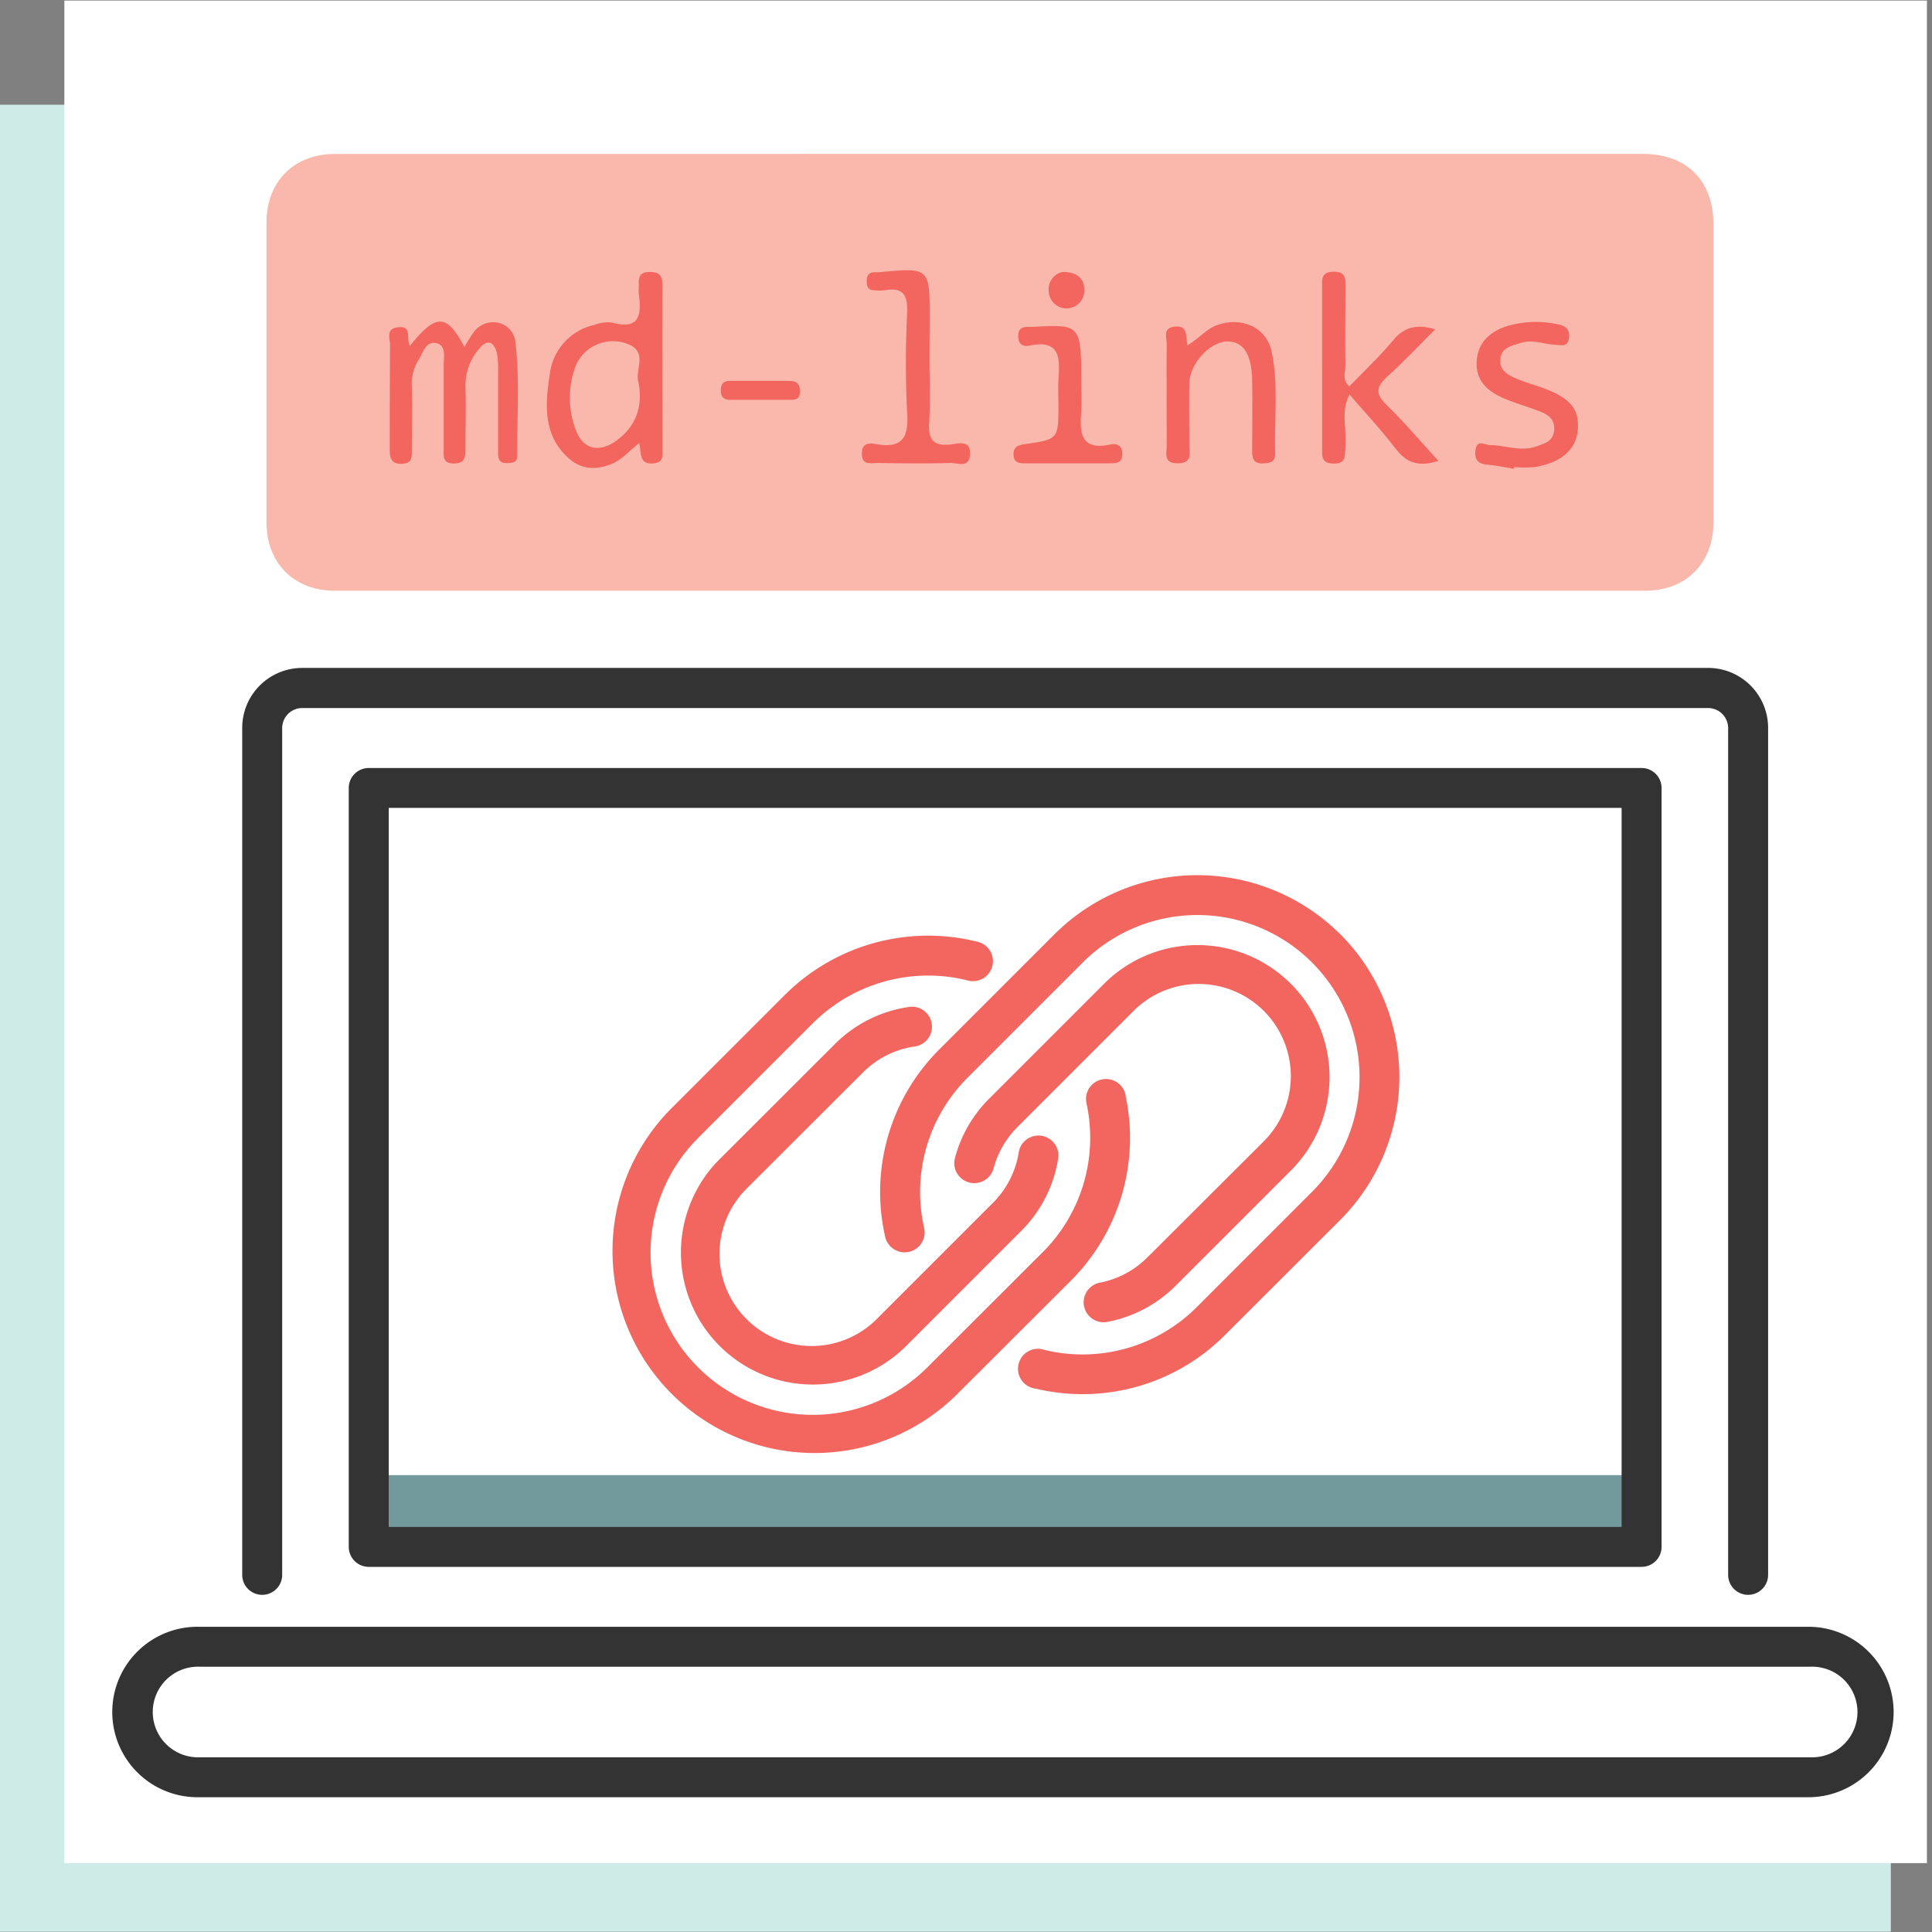 <svg xmlns="http://www.w3.org/2000/svg" viewBox="0 0 350 350"><rect x="0" y="0" width="350" height="350" fill="#808080" stroke="none"/><defs><style>.cls-1{fill:#cfebe8;}.cls-2{fill:#fff;}.cls-3{fill:#f2665f;}.cls-4{fill:#72999b;}.cls-5{fill:#333;}.cls-6{fill:#f9b8ab;}</style></defs><title>PROJETOS</title><g id="Camada_1" data-name="Camada 1"><rect class="cls-1" x="-1.19" y="18.97" width="343.73" height="330.98"/><rect class="cls-2" x="11.66" y="0.1" width="337.42" height="337.42"/><path class="cls-3" d="M156.34,194.28a16.49,16.49,0,0,1,9.32-4.69,3.62,3.62,0,1,0-1.06-7.16,23.75,23.75,0,0,0-13.38,6.74L130.36,210a23.91,23.91,0,0,0,33.82,33.82L185,223a23.68,23.68,0,0,0,6.66-12.89,3.62,3.62,0,1,0-7.13-1.21,16.62,16.62,0,0,1-4.64,9l-20.86,20.86a16.69,16.69,0,1,1-23.6-23.6Z"/><path class="cls-3" d="M203.93,198.48a3.62,3.62,0,1,0-7.08,1.49,29.31,29.31,0,0,1-7.95,26.88L168,247.71a29.37,29.37,0,1,1-41.54-41.54l20.86-20.86a29.54,29.54,0,0,1,28.19-7.64,3.62,3.62,0,0,0,1.82-7,36.78,36.78,0,0,0-35.12,9.54l-20.86,20.86a36.61,36.61,0,0,0,51.77,51.77L194,232a36.53,36.53,0,0,0,9.91-33.49Z"/><path class="cls-3" d="M207.85,227.8a16.56,16.56,0,0,1-8.62,4.57,3.62,3.62,0,0,0,.68,7.17,4,4,0,0,0,.69-.06A23.84,23.84,0,0,0,213,232.91l20.86-20.86A23.91,23.91,0,1,0,200,178.23l-20.86,20.86A23.76,23.76,0,0,0,173,209.78a3.62,3.62,0,1,0,7,1.87,16.68,16.68,0,0,1,4.3-7.45l20.86-20.86a16.69,16.69,0,1,1,23.6,23.6Z"/><path class="cls-3" d="M242.8,169.25a36.65,36.65,0,0,0-51.77,0l-20.86,20.86a36.47,36.47,0,0,0-9.8,34,3.62,3.62,0,0,0,7.06-1.6,29.26,29.26,0,0,1,7.86-27.28l20.86-20.86a29.37,29.37,0,1,1,41.54,41.54l-20.86,20.86a29.26,29.26,0,0,1-27.57,7.79,3.62,3.62,0,1,0-1.67,7,36.86,36.86,0,0,0,8.56,1,36.34,36.34,0,0,0,25.79-10.73L242.8,221a36.64,36.64,0,0,0,0-51.77Z"/><path class="cls-4" d="M66.8,267.23H297.39v13H66.8Z"/><path class="cls-5" d="M47.5,288.92a3.62,3.62,0,0,0,3.62-3.62V131.89a3.63,3.63,0,0,1,3.62-3.62H309.45a3.63,3.63,0,0,1,3.62,3.62V285.3a3.62,3.62,0,0,0,7.24,0V131.89A10.87,10.87,0,0,0,309.45,121H54.74a10.87,10.87,0,0,0-10.86,10.85V285.3A3.62,3.62,0,0,0,47.5,288.92Z"/><path class="cls-5" d="M66.8,139.13a3.62,3.62,0,0,0-3.62,3.62V280.23a3.62,3.62,0,0,0,3.62,3.62H297.39a3.62,3.62,0,0,0,3.62-3.62V142.75a3.62,3.62,0,0,0-3.62-3.62Zm227,137.49H70.42V146.36H293.77V276.62Z"/><path class="cls-5" d="M328,294.71H36.17a15.44,15.44,0,1,0,0,30.87H328a15.44,15.44,0,0,0,0-30.87Zm0,23.64H36.17a8.21,8.21,0,1,1,0-16.41H328a8.21,8.21,0,1,1,0,16.41Z"/></g><g id="Camada_2" data-name="Camada 2"><path class="cls-6" d="M179.34,27.88H297.62c7.95,0,12.78,4.83,12.79,12.77q0,27,0,54c0,7.39-5,12.37-12.37,12.37H60.66c-7.39,0-12.37-5-12.38-12.36q0-27.2,0-54.4c0-7.38,5-12.36,12.36-12.37Z"/><path class="cls-3" d="M74.25,62.66c4.78-5.92,6.67-5.86,9.87.17.53-.84,1-1.68,1.54-2.42a4.35,4.35,0,0,1,4.25-2,4,4,0,0,1,3.47,3.61c.81,6.82.27,13.68.32,20.53,0,1.4-1.06,1.32-2,1.34-1.38,0-1.47-.93-1.47-2,0-4.8,0-9.6,0-14.4A16.06,16.06,0,0,0,90,63.89c-.51-2-1.77-2.5-3.15-.75a10.09,10.09,0,0,0-2.53,6.76c.14,3.84,0,7.68,0,11.52,0,1.6-.26,2.6-2.22,2.54s-1.72-1.35-1.72-2.55c0-5.07,0-10.15,0-15.22,0-1.45.5-3.51-1.24-4-2-.53-2.48,1.72-3.32,3A8.2,8.2,0,0,0,74.61,70c.09,3.84,0,7.68,0,11.52,0,1.27.1,2.44-1.8,2.5s-2.21-1-2.2-2.56c0-6.31,0-12.62.06-18.92,0-1.17-.85-3,1.37-3.24C74.76,58.94,73.51,61.27,74.25,62.66Z"/><path class="cls-3" d="M215.12,62.58c2.22-1.36,3.38-2.95,5.26-3.65,4.49-1.67,9.08.33,10,4.82,1.28,6.09.44,12.3.62,18.46,0,1.54-.93,1.68-2.16,1.74-1.78.09-2-.94-2-2.33,0-4.25.07-8.51,0-12.76-.09-4.8-1.64-7.06-4.6-7-3.14.11-6.72,4.07-6.78,7.58-.05,3.7,0,7.41,0,11.11,0,1.51.63,3.43-2.17,3.38-2.57,0-1.92-1.81-1.93-3.16,0-6.17-.06-12.34,0-18.51,0-1.16-.79-2.87,1.52-3.1S214.83,60.86,215.12,62.58Z"/><path class="cls-3" d="M274.27,84.93c-1.61-.26-3.22-.62-4.85-.75-1.81-.15-2.35-1.09-2.1-2.73.31-1.93,1.67-.83,2.56-.82,2.84,0,5.62,1.29,8.54.21,1.48-.55,2.9-.91,3.12-2.77.25-2.08-1.11-3-2.72-3.59-2.16-.84-4.42-1.45-6.54-2.39-2.78-1.23-4.93-3.11-4.77-6.52s2.25-5.39,5.39-6.46a18.61,18.61,0,0,1,9.34-.35c1.41.23,2.22,1,2,2.51-.24,1.75-1.55,1.21-2.54,1.18-2-.07-4-1-6.1-.35-1.69.55-3.66.77-3.81,3.08-.13,2,1.49,2.8,3,3.44s3.09,1.07,4.64,1.63c5.09,1.85,6.76,3.89,6.39,7.78-.33,3.45-3.11,5.85-7.84,6.59a24,24,0,0,1-3.7,0Z"/><path class="cls-3" d="M168.39,65c0,3.84.18,7.7-.06,11.53-.19,3,.64,4.32,3.85,4,1.35-.14,3.75-1,3.54,1.89-.18,2.47-2.29,1.41-3.56,1.45-4.39.13-8.78.07-13.18,0-1.26,0-2.92.5-2.84-1.8.08-2,1.54-1.79,2.65-1.6,4.67.8,5.84-1.21,5.55-5.64a179.33,179.33,0,0,1,0-18.11c.11-3.1-.57-4.74-4-4.14a9.49,9.49,0,0,1-2.06,0c-1.09-.05-1.27-.77-1.27-1.68s.35-1.56,1.39-1.58c.27,0,.55,0,.82,0,9.2-.87,9.2-.87,9.2,8.32Z"/><path class="cls-3" d="M195.89,69.92c0,1.51.1,3,0,4.52-.32,3.89-.21,7.27,5.31,6.08,1.17-.24,2.11.17,2.12,1.73s-1,1.68-2.16,1.68H185.53c-1,0-1.86-.17-1.92-1.52s.7-1.77,2-1.94c6.14-.87,6.14-.9,6.14-7.23,0-1.51-.1-3,0-4.52.3-3.85.29-7.3-5.28-6.11-1.22.26-2.08-.33-2-1.84,0-1.31.81-1.57,1.88-1.56.27,0,.54,0,.82,0C195.89,58.74,195.89,58.74,195.89,69.92Z"/><path class="cls-3" d="M244.48,71.48c-1.66,3.07-.44,6.38-.75,9.57-.14,1.52.19,3-2.22,2.93-2.13-.06-2-1.34-2-2.74V52c0-1.38-.2-2.7,2-2.77,2.39-.08,2.23,1.36,2.22,2.92,0,4.66-.06,9.32,0,14,0,1.28-.65,2.77.73,3.81A1.09,1.09,0,0,1,244.48,71.48Z"/><path class="cls-3" d="M244.48,71.48c0-.5,0-1,0-1.51,2.65-2.76,5.45-5.38,7.89-8.31,2-2.43,4.27-3,7.62-2-3,3-5.67,5.88-8.59,8.48-2,1.81-2.39,3.11-.24,5.19,3.22,3.12,6.12,6.57,9.42,10.17-3.22,1-5.53.61-7.57-2C250.33,78,247.33,74.78,244.48,71.48Z"/><path class="cls-3" d="M138,69c1.64,0,3.28,0,4.93,0,1.32,0,2,.45,2,1.91s-.85,1.53-1.9,1.52c-3.56,0-7.12,0-10.69,0-1.13,0-1.76-.38-1.76-1.66s.49-1.77,1.68-1.77Q135.15,69,138,69Z"/><path class="cls-3" d="M192.59,49.26c2.66.05,3.86,1.27,3.84,3.27a3.22,3.22,0,0,1-6.44.23A3.17,3.17,0,0,1,192.59,49.26Z"/><path class="cls-3" d="M120,51.65c0-1.77-.58-2.39-2.36-2.38s-2,1-1.91,2.39c0,.55-.06,1.1,0,1.64.46,3.64.25,6.53-4.8,5.14a6.68,6.68,0,0,0-3.2.4,10.41,10.41,0,0,0-8.12,8.85C98.79,73.09,98.27,78.77,103,83c2.2,2,4.83,2.21,7.67,1.1,2-.77,3.25-2.38,5.12-3.82.44,1.68-.12,4,2.7,3.65,1.68-.21,1.52-1.25,1.52-2.32C120,71.64,119.94,61.65,120,51.65Zm-8.29,28.14c-3.2,2.34-6.15,1.64-7.46-2.06a16.33,16.33,0,0,1,.12-11.64,7.34,7.34,0,0,1,10-3.48c2.81,1.63.62,4.53,1.31,6.7C116.47,73.63,115.29,77.17,111.71,79.79Z"/></g></svg>
